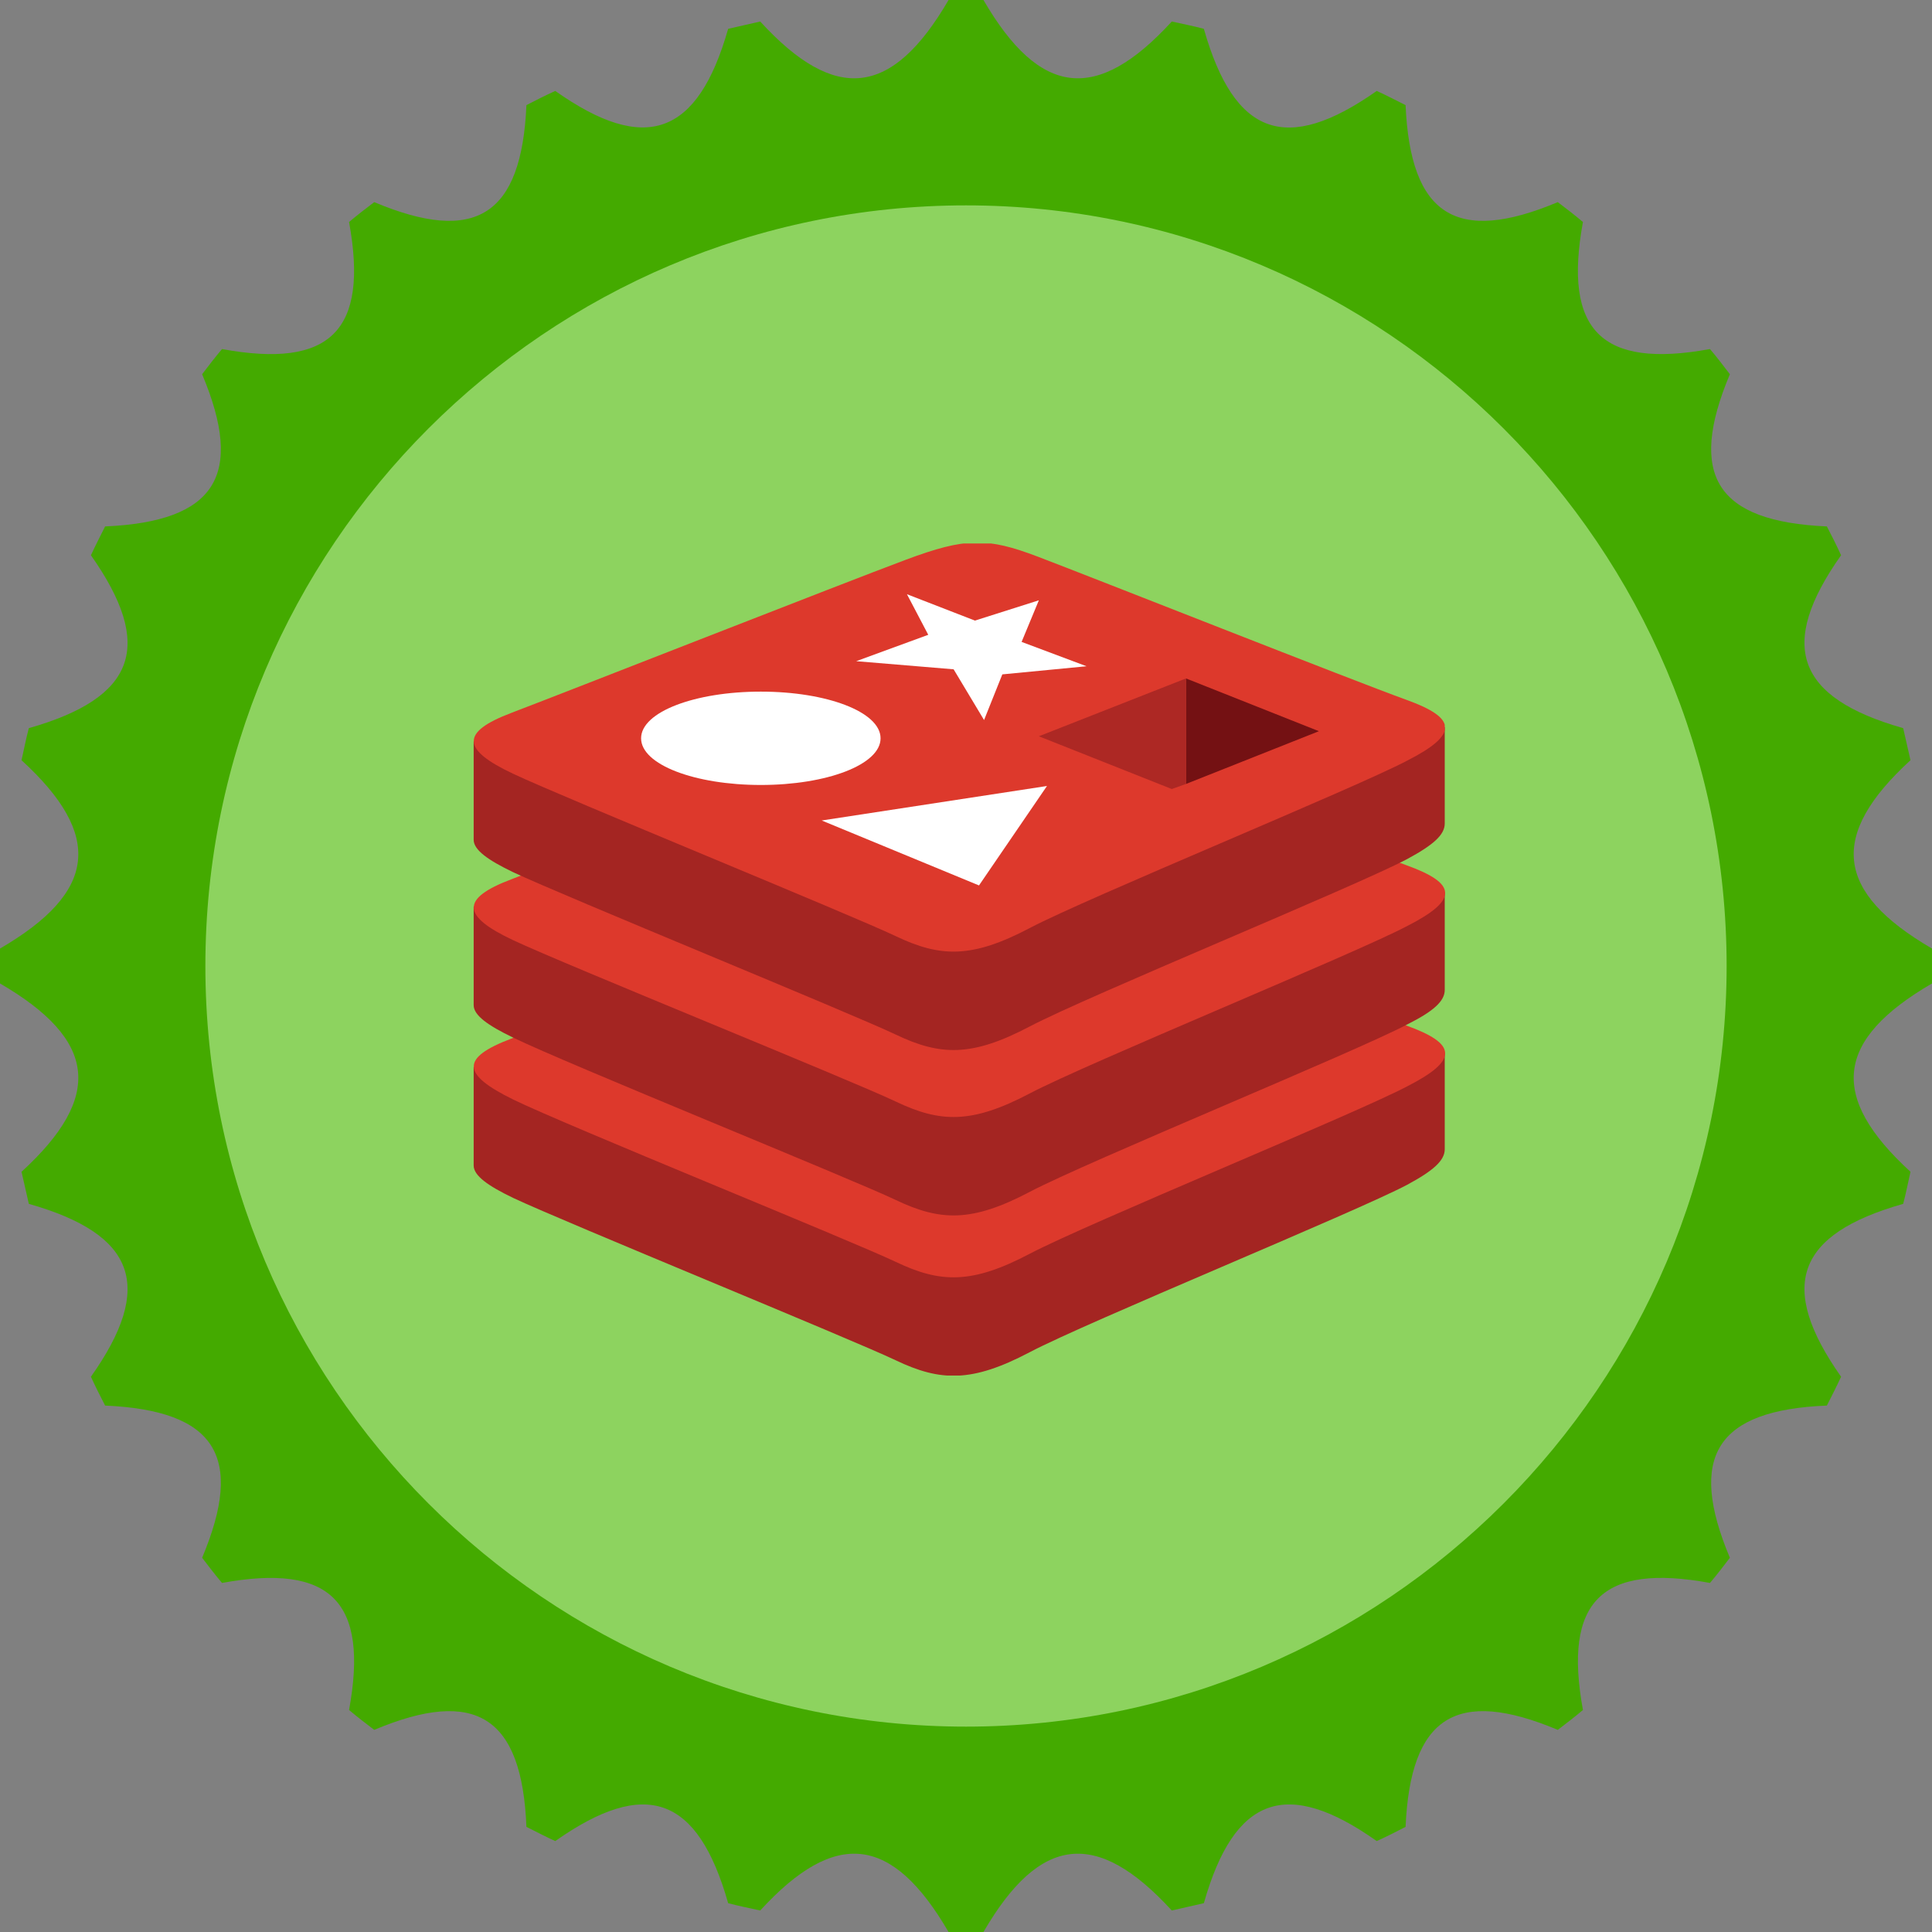 <svg xmlns="http://www.w3.org/2000/svg" xmlns:svg="http://www.w3.org/2000/svg" id="svg190" width="17.991" height="17.991" version="1.1" viewBox="0 0 4.76 4.76"><rect x="0" y="0" width="4.76" height="4.76" fill="#808080" stroke="none"/><defs id="defs194"><style id="style2">.cls-1{fill:none}.cls-2{clip-path:url(#clip-path)}.cls-3{fill:#a42522}.cls-4{fill:#dd392c}.cls-5{fill:#fff}.cls-6{fill:#741113}.cls-7{fill:#ad2824}</style><clipPath id="clip-path"><rect style="fill:none" id="rect4" width="95.7" height="82" x="0" y="5.8" class="cls-1"/></clipPath></defs><path id="path174" d="m 4.76,2.423 c 0,-0.014 10e-5,-0.028 10e-5,-0.043 0,-0.014 -10e-5,-0.028 -10e-5,-0.043 -0.239,-0.139 -0.255,-0.279 -0.053,-0.464 -0.006,-0.026 -0.012,-0.053 -0.018,-0.079 -0.264,-0.075 -0.31,-0.204 -0.153,-0.426 -0.011,-0.024 -0.023,-0.048 -0.035,-0.071 -0.272,-0.012 -0.344,-0.125 -0.239,-0.375 -0.016,-0.021 -0.032,-0.042 -0.049,-0.062 -0.268,0.049 -0.362,-0.046 -0.313,-0.313 -0.02,-0.017 -0.041,-0.033 -0.062,-0.049 -0.25,0.105 -0.363,0.033 -0.375,-0.239 -0.024,-0.012 -0.047,-0.024 -0.071,-0.035 -0.223,0.157 -0.351,0.111 -0.426,-0.153 -0.026,-0.007 -0.052,-0.012 -0.079,-0.018 -0.185,0.202 -0.325,0.186 -0.464,-0.053 -0.014,0 -0.028,-1e-4 -0.043,-1e-4 -0.014,0 -0.028,1e-4 -0.043,1e-4 -0.139,0.239 -0.279,0.255 -0.464,0.053 -0.027,0.006 -0.053,0.012 -0.079,0.018 -0.075,0.263 -0.204,0.31 -0.426,0.153 -0.024,0.011 -0.048,0.023 -0.071,0.035 -0.012,0.272 -0.125,0.344 -0.375,0.239 -0.021,0.016 -0.042,0.032 -0.062,0.049 0.049,0.268 -0.046,0.362 -0.313,0.313 -0.017,0.02 -0.033,0.041 -0.049,0.062 0.105,0.25 0.033,0.363 -0.239,0.375 -0.012,0.024 -0.024,0.047 -0.035,0.071 0.157,0.223 0.111,0.351 -0.153,0.426 -0.007,0.026 -0.012,0.053 -0.018,0.079 0.202,0.185 0.186,0.325 -0.053,0.464 0,0.014 -1e-4,0.028 -1e-4,0.043 0,0.014 1e-4,0.028 1e-4,0.043 0.239,0.139 0.255,0.279 0.053,0.464 0.006,0.026 0.012,0.053 0.018,0.079 0.264,0.075 0.31,0.204 0.153,0.426 0.011,0.024 0.023,0.048 0.035,0.071 0.272,0.012 0.344,0.125 0.239,0.375 0.016,0.021 0.032,0.042 0.049,0.062 0.268,-0.049 0.362,0.046 0.313,0.313 0.02,0.017 0.041,0.033 0.062,0.049 0.25,-0.105 0.364,-0.033 0.375,0.239 0.024,0.012 0.047,0.024 0.071,0.035 0.223,-0.157 0.351,-0.111 0.426,0.153 0.026,0.007 0.052,0.012 0.079,0.018 0.185,-0.202 0.325,-0.186 0.464,0.053 0.014,0 0.028,10e-5 0.043,10e-5 0.014,0 0.028,-10e-5 0.043,-10e-5 0.139,-0.239 0.279,-0.255 0.464,-0.053 0.026,-0.006 0.053,-0.012 0.079,-0.018 0.075,-0.264 0.204,-0.31 0.426,-0.153 0.024,-0.011 0.048,-0.023 0.071,-0.035 0.012,-0.272 0.125,-0.344 0.375,-0.239 0.021,-0.016 0.042,-0.032 0.062,-0.049 -0.049,-0.268 0.046,-0.362 0.313,-0.313 0.017,-0.02 0.033,-0.041 0.049,-0.062 -0.105,-0.25 -0.033,-0.364 0.239,-0.375 0.012,-0.024 0.024,-0.047 0.035,-0.071 -0.157,-0.223 -0.111,-0.351 0.153,-0.426 0.007,-0.026 0.012,-0.053 0.018,-0.079 -0.202,-0.185 -0.186,-0.325 0.053,-0.464" style="fill:#4a0"/><path id="path176" d="m 2.38,4.254 c -1.033,0 -1.874,-0.841 -1.874,-1.874 0,-1.033 0.841,-1.874 1.874,-1.874 1.033,0 1.874,0.841 1.874,1.874 0,1.033 -0.841,1.874 -1.874,1.874" style="fill:#8dd35f"/><g id="g128" transform="matrix(0.025,0,0,0.025,1.167,1.194)"><g id="g23" class="cls-2" clip-path="url(#clip-path)"><g id="g21"><path style="fill:#a42522" id="path9" d="M 92,69 C 86.9,71.7 60.5,82.5 54.8,85.5 49.1,88.5 46,88.4 41.6,86.3 37.2,84.2 9,72.7 3.9,70.3 1.4,69.1 0,68.1 0,67.1 v -9.7 c 0,0 36.6,-8 42.6,-10.1 6,-2.1 8,-2.2 13,-0.4 5,1.8 35.1,7.3 40.1,9.1 v 9.5 c 0,1.1 -1.1,2.1 -3.7,3.5 z" class="cls-3"/><path style="fill:#dd392c" id="path11" d="M 92,59.3 C 86.9,62 60.5,72.8 54.8,75.8 49.1,78.8 46,78.7 41.6,76.6 37.2,74.5 9,63.1 3.9,60.6 c -5.1,-2.5 -5.2,-4.1 -0.2,-6 5,-1.9 33,-12.9 38.9,-15 5.9,-2.1 8,-2.2 13,-0.4 5,1.8 31.3,12.3 36.3,14.1 5,1.8 5.2,3.4 0.1,6 z" class="cls-4"/><path style="fill:#a42522" id="path13" d="M 92,53.2 C 86.9,55.9 60.5,66.7 54.8,69.7 49.1,72.7 46,72.6 41.6,70.5 37.2,68.4 9,57 3.9,54.5 1.4,53.3 0,52.3 0,51.3 v -9.7 c 0,0 36.6,-8 42.6,-10.1 6,-2.1 8,-2.2 13,-0.4 5,1.8 35.1,7.3 40.1,9.1 v 9.6 c 0,1.1 -1.1,2.1 -3.7,3.4 z" class="cls-3"/><path style="fill:#dd392c" id="path15" d="M 92,43.5 C 86.9,46.2 60.5,57 54.8,60 49.1,63 46,62.9 41.6,60.8 37.2,58.7 9,47.3 3.9,44.9 c -5.1,-2.4 -5.2,-4.1 -0.2,-6 5,-1.9 33,-13 38.9,-15.1 5.9,-2.1 8,-2.2 13,-0.4 5,1.8 31.3,12.3 36.3,14.1 5,1.8 5.2,3.4 0.1,6 z" class="cls-4"/><path style="fill:#a42522" id="path17" d="M 92,36.9 C 86.9,39.6 60.5,50.4 54.8,53.4 49.1,56.4 46,56.3 41.6,54.2 37.2,52.1 9,40.6 3.9,38.2 1.4,37 0,36 0,35 v -9.7 c 0,0 36.6,-8 42.6,-10.1 6,-2.1 8,-2.2 13,-0.4 5,1.8 35.1,7.3 40.1,9.1 v 9.5 c 0,1.1 -1.1,2.1 -3.7,3.5 z" class="cls-3"/><path style="fill:#dd392c" id="path19" d="M 92,27.2 C 86.9,29.9 60.5,40.7 54.8,43.7 49.1,46.7 46,46.6 41.6,44.5 37.2,42.4 9,30.9 3.9,28.5 c -5.1,-2.4 -5.2,-4.1 -0.2,-6 5,-1.9 33,-12.9 38.9,-15.1 5.9,-2.2 8,-2.2 13,-0.3 5,1.9 31.3,12.3 36.3,14.1 5,1.8 5.2,3.4 0.1,6 z" class="cls-4"/></g></g><polygon style="fill:#fff" id="polygon25" points="54 15.5 60.4 17.9 52.1 18.7 50.3 23.2 47.3 18.2 37.7 17.4 44.8 14.8 42.7 10.8 49.4 13.4 55.7 11.4" class="cls-5"/><polygon style="fill:#fff" id="polygon27" points="56.5 29.7 49.8 39.5 34.3 33.1" class="cls-5"/><path style="fill:#fff" id="path29" d="m 28.3,20.4 c 6.5,0 11.8,2 11.8,4.6 0,2.6 -5.3,4.6 -11.8,4.6 -6.5,0 -11.8,-2 -11.8,-4.6 0,-2.6 5.3,-4.6 11.8,-4.6 z" class="cls-5"/><polygon style="fill:#741113" id="polygon31" points="70.2 29.5 70.2 19.1 83.3 24.3" class="cls-6"/><polygon style="fill:#ad2824" id="polygon33" points="70.2 19.1 70.2 29.5 68.8 30 55.7 24.8" class="cls-7"/></g></svg>